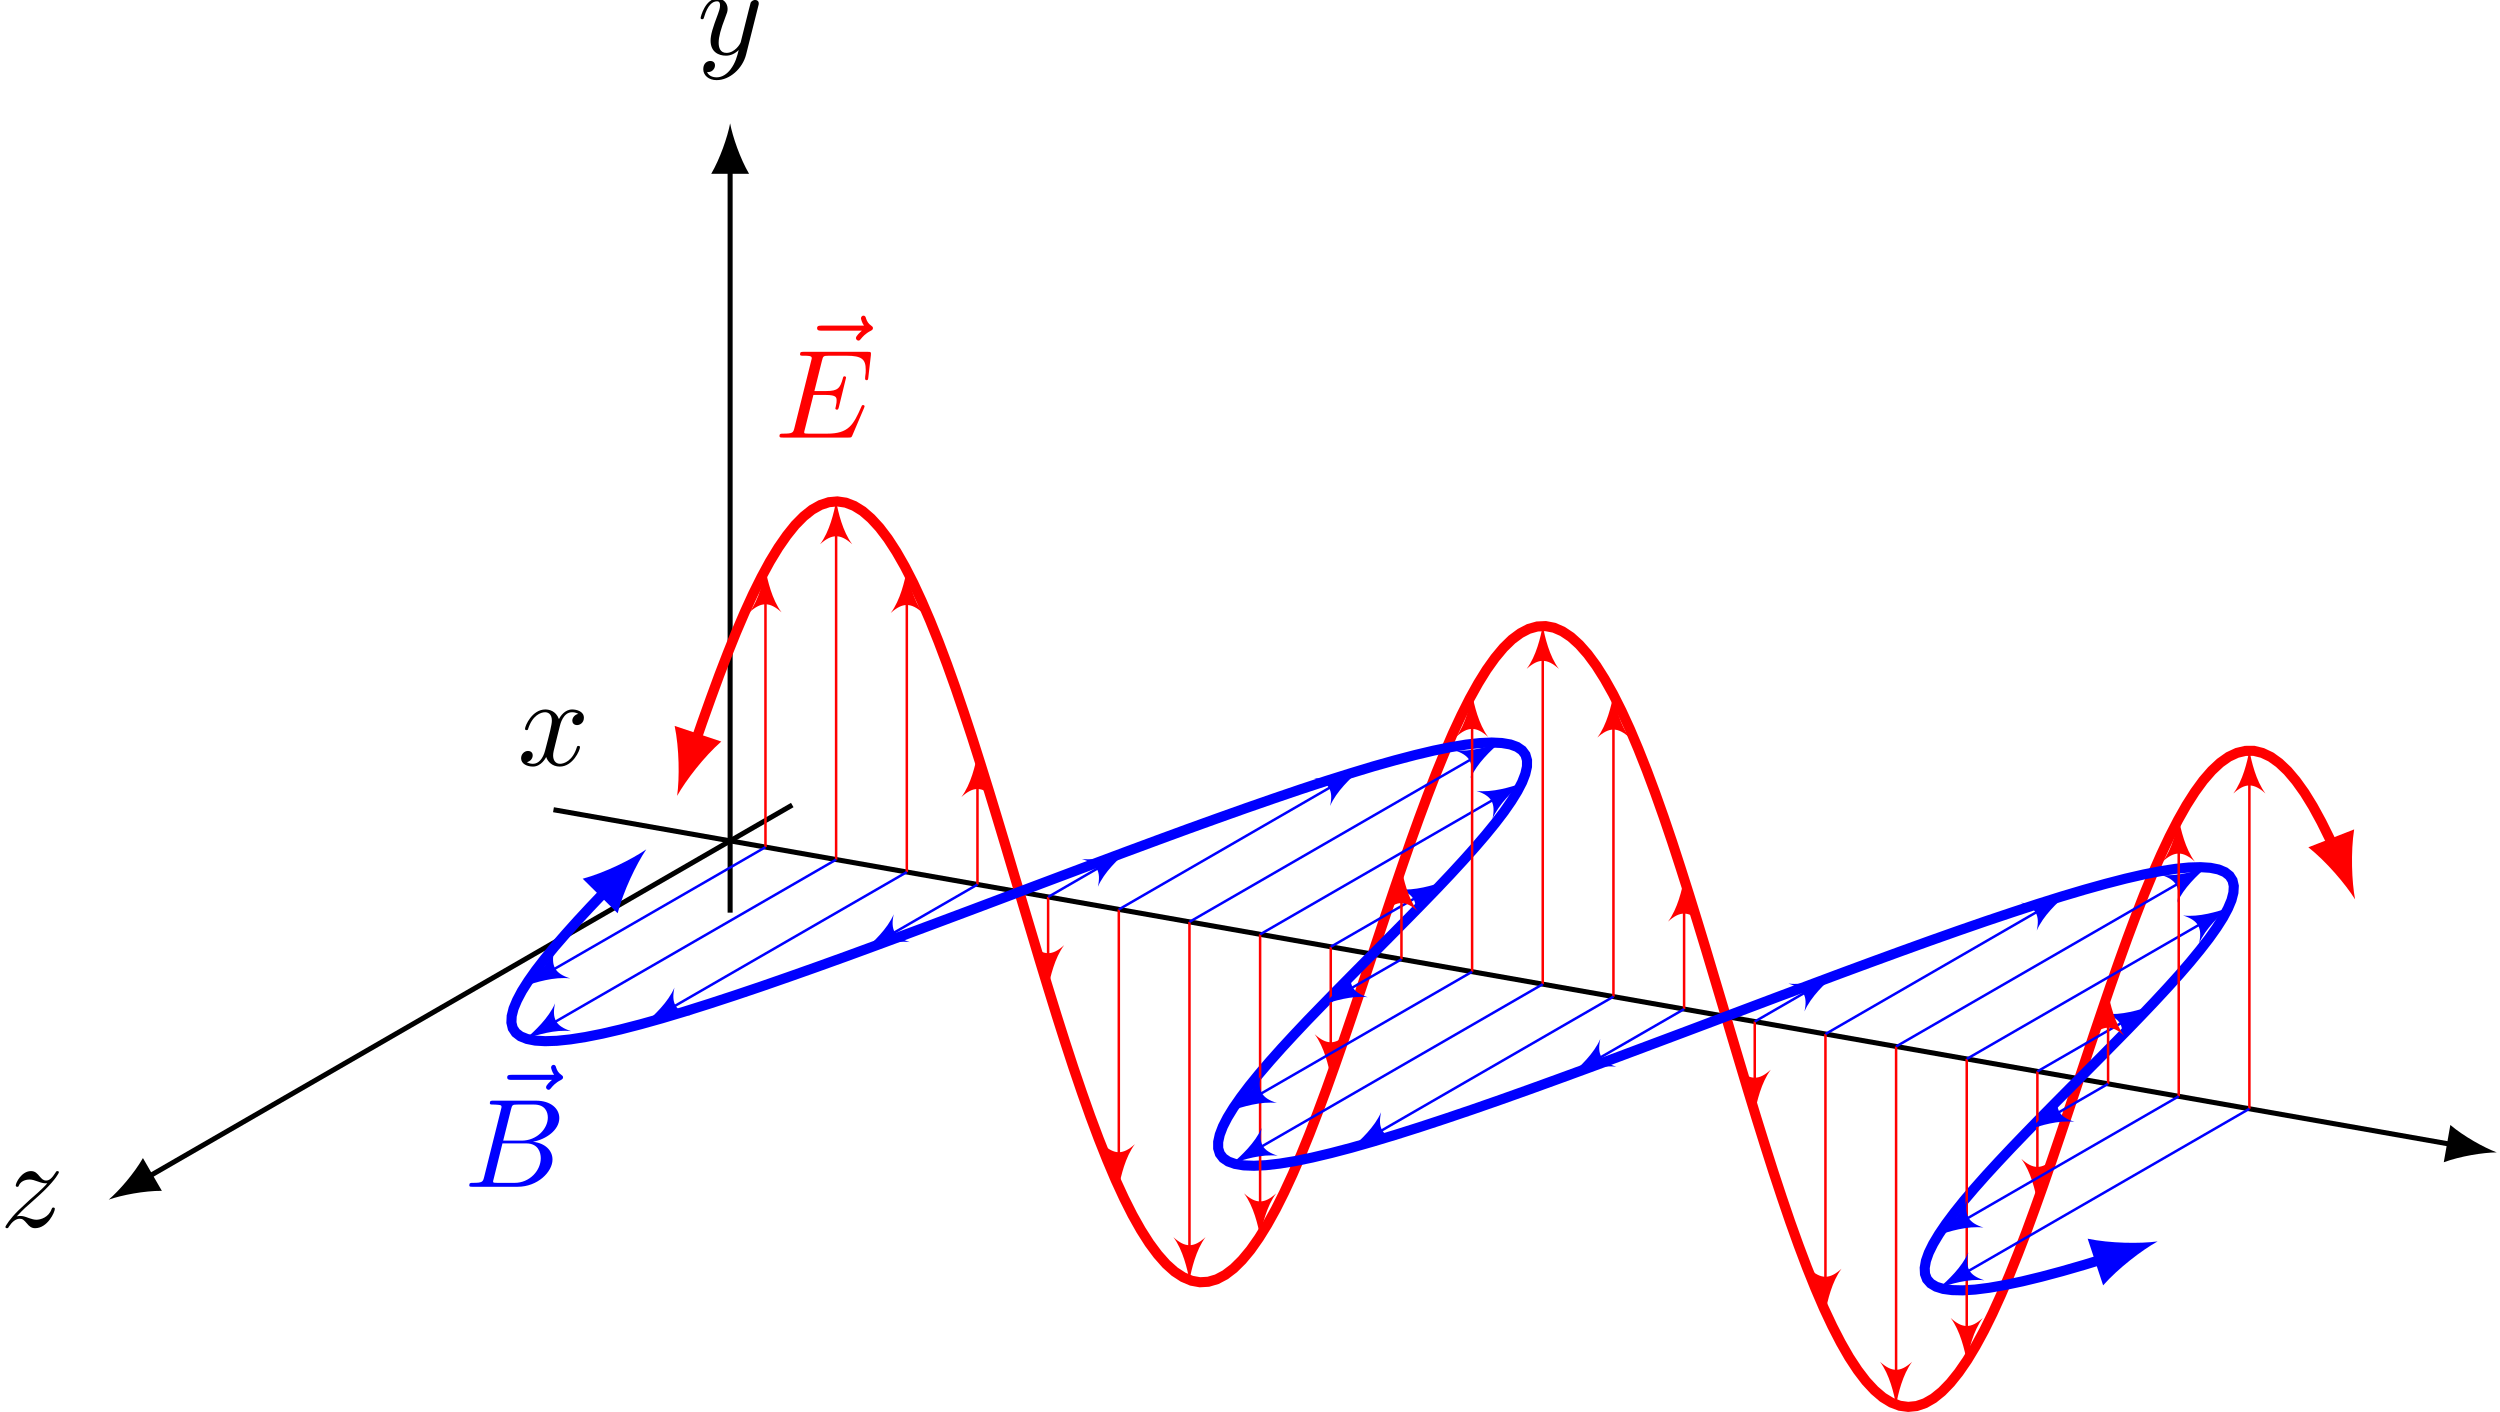 <?xml version='1.0' encoding='UTF-8'?>
<!-- This file was generated by dvisvgm 2.6.3 -->
<svg version='1.1' xmlns='http://www.w3.org/2000/svg' xmlns:xlink='http://www.w3.org/1999/xlink' width='197.529pt' height='111.559pt' viewBox='-68.68 -68.68 197.529 111.559' fill='CanvasText'>
<defs>
<path id='g0-66' d='M1.594 -0.777C1.494 -0.389 1.474 -0.309 0.687 -0.309C0.518 -0.309 0.418 -0.309 0.418 -0.11C0.418 0 0.508 0 0.687 0H4.244C5.818 0 6.994 -1.176 6.994 -2.152C6.994 -2.869 6.416 -3.447 5.45 -3.557C6.486 -3.746 7.532 -4.483 7.532 -5.43C7.532 -6.167 6.874 -6.804 5.679 -6.804H2.331C2.142 -6.804 2.042 -6.804 2.042 -6.605C2.042 -6.496 2.132 -6.496 2.321 -6.496C2.341 -6.496 2.531 -6.496 2.7 -6.476C2.879 -6.456 2.969 -6.446 2.969 -6.316C2.969 -6.276 2.959 -6.247 2.929 -6.127L1.594 -0.777ZM3.098 -3.646L3.716 -6.117C3.806 -6.466 3.826 -6.496 4.254 -6.496H5.539C6.416 -6.496 6.625 -5.908 6.625 -5.469C6.625 -4.593 5.768 -3.646 4.553 -3.646H3.098ZM2.65 -0.309C2.511 -0.309 2.491 -0.309 2.431 -0.319C2.331 -0.329 2.301 -0.339 2.301 -0.418C2.301 -0.448 2.301 -0.468 2.351 -0.648L3.039 -3.427H4.922C5.878 -3.427 6.067 -2.69 6.067 -2.262C6.067 -1.275 5.181 -0.309 4.005 -0.309H2.65Z'/>
<path id='g0-69' d='M7.054 -2.321C7.073 -2.371 7.103 -2.441 7.103 -2.461C7.103 -2.471 7.103 -2.57 6.984 -2.57C6.894 -2.57 6.874 -2.511 6.854 -2.451C6.207 -0.976 5.838 -0.309 4.134 -0.309H2.68C2.54 -0.309 2.521 -0.309 2.461 -0.319C2.361 -0.329 2.331 -0.339 2.331 -0.418C2.331 -0.448 2.331 -0.468 2.381 -0.648L3.059 -3.367H4.045C4.892 -3.367 4.892 -3.158 4.892 -2.909C4.892 -2.839 4.892 -2.72 4.822 -2.421C4.802 -2.371 4.792 -2.341 4.792 -2.311C4.792 -2.262 4.832 -2.202 4.922 -2.202C5.001 -2.202 5.031 -2.252 5.071 -2.401L5.639 -4.732C5.639 -4.792 5.589 -4.842 5.519 -4.842C5.43 -4.842 5.41 -4.782 5.38 -4.663C5.171 -3.905 4.991 -3.676 4.075 -3.676H3.138L3.736 -6.077C3.826 -6.426 3.836 -6.466 4.274 -6.466H5.679C6.894 -6.466 7.193 -6.177 7.193 -5.36C7.193 -5.121 7.193 -5.101 7.153 -4.832C7.153 -4.772 7.143 -4.702 7.143 -4.653S7.173 -4.533 7.263 -4.533C7.372 -4.533 7.382 -4.593 7.402 -4.782L7.601 -6.506C7.631 -6.775 7.582 -6.775 7.333 -6.775H2.301C2.102 -6.775 2.002 -6.775 2.002 -6.575C2.002 -6.466 2.092 -6.466 2.281 -6.466C2.65 -6.466 2.929 -6.466 2.929 -6.286C2.929 -6.247 2.929 -6.227 2.879 -6.047L1.564 -0.777C1.465 -0.389 1.445 -0.309 0.658 -0.309C0.488 -0.309 0.379 -0.309 0.379 -0.12C0.379 0 0.468 0 0.658 0H5.828C6.057 0 6.067 -0.01 6.137 -0.169L7.054 -2.321Z'/>
<path id='g0-120' d='M3.328 -3.009C3.387 -3.268 3.616 -4.184 4.314 -4.184C4.364 -4.184 4.603 -4.184 4.812 -4.055C4.533 -4.005 4.334 -3.756 4.334 -3.517C4.334 -3.357 4.443 -3.168 4.712 -3.168C4.932 -3.168 5.25 -3.347 5.25 -3.746C5.25 -4.264 4.663 -4.403 4.324 -4.403C3.746 -4.403 3.397 -3.875 3.278 -3.646C3.029 -4.304 2.491 -4.403 2.202 -4.403C1.166 -4.403 0.598 -3.118 0.598 -2.869C0.598 -2.77 0.697 -2.77 0.717 -2.77C0.797 -2.77 0.827 -2.79 0.847 -2.879C1.186 -3.935 1.843 -4.184 2.182 -4.184C2.371 -4.184 2.72 -4.095 2.72 -3.517C2.72 -3.208 2.55 -2.54 2.182 -1.146C2.022 -0.528 1.674 -0.11 1.235 -0.11C1.176 -0.11 0.946 -0.11 0.737 -0.239C0.986 -0.289 1.205 -0.498 1.205 -0.777C1.205 -1.046 0.986 -1.126 0.837 -1.126C0.538 -1.126 0.289 -0.867 0.289 -0.548C0.289 -0.09 0.787 0.11 1.225 0.11C1.883 0.11 2.242 -0.588 2.271 -0.648C2.391 -0.279 2.75 0.11 3.347 0.11C4.374 0.11 4.941 -1.176 4.941 -1.425C4.941 -1.524 4.852 -1.524 4.822 -1.524C4.732 -1.524 4.712 -1.484 4.692 -1.415C4.364 -0.349 3.686 -0.11 3.367 -0.11C2.979 -0.11 2.819 -0.428 2.819 -0.767C2.819 -0.986 2.879 -1.205 2.989 -1.644L3.328 -3.009Z'/>
<path id='g0-121' d='M4.842 -3.796C4.882 -3.935 4.882 -3.955 4.882 -4.025C4.882 -4.204 4.742 -4.294 4.593 -4.294C4.493 -4.294 4.334 -4.234 4.244 -4.085C4.224 -4.035 4.144 -3.726 4.105 -3.547C4.035 -3.288 3.965 -3.019 3.905 -2.75L3.457 -0.956C3.417 -0.807 2.989 -0.11 2.331 -0.11C1.823 -0.11 1.714 -0.548 1.714 -0.917C1.714 -1.375 1.883 -1.993 2.222 -2.869C2.381 -3.278 2.421 -3.387 2.421 -3.587C2.421 -4.035 2.102 -4.403 1.604 -4.403C0.658 -4.403 0.289 -2.959 0.289 -2.869C0.289 -2.77 0.389 -2.77 0.408 -2.77C0.508 -2.77 0.518 -2.79 0.568 -2.949C0.837 -3.885 1.235 -4.184 1.574 -4.184C1.654 -4.184 1.823 -4.184 1.823 -3.866C1.823 -3.616 1.724 -3.357 1.654 -3.168C1.255 -2.112 1.076 -1.544 1.076 -1.076C1.076 -0.189 1.704 0.11 2.291 0.11C2.68 0.11 3.019 -0.06 3.298 -0.339C3.168 0.179 3.049 0.667 2.65 1.196C2.391 1.534 2.012 1.823 1.554 1.823C1.415 1.823 0.966 1.793 0.797 1.405C0.956 1.405 1.086 1.405 1.225 1.285C1.325 1.196 1.425 1.066 1.425 0.877C1.425 0.568 1.156 0.528 1.056 0.528C0.827 0.528 0.498 0.687 0.498 1.176C0.498 1.674 0.936 2.042 1.554 2.042C2.58 2.042 3.606 1.136 3.885 0.01L4.842 -3.796Z'/>
<path id='g0-122' d='M1.325 -0.827C1.863 -1.405 2.152 -1.654 2.511 -1.963C2.511 -1.973 3.128 -2.501 3.487 -2.859C4.433 -3.786 4.653 -4.264 4.653 -4.304C4.653 -4.403 4.563 -4.403 4.543 -4.403C4.473 -4.403 4.443 -4.384 4.394 -4.294C4.095 -3.816 3.885 -3.656 3.646 -3.656S3.288 -3.806 3.138 -3.975C2.949 -4.204 2.78 -4.403 2.451 -4.403C1.704 -4.403 1.245 -3.477 1.245 -3.268C1.245 -3.218 1.275 -3.158 1.365 -3.158S1.474 -3.208 1.494 -3.268C1.684 -3.726 2.262 -3.736 2.341 -3.736C2.55 -3.736 2.74 -3.666 2.969 -3.587C3.367 -3.437 3.477 -3.437 3.736 -3.437C3.377 -3.009 2.54 -2.291 2.351 -2.132L1.455 -1.295C0.777 -0.628 0.428 -0.06 0.428 0.01C0.428 0.11 0.528 0.11 0.548 0.11C0.628 0.11 0.648 0.09 0.707 -0.02C0.936 -0.369 1.235 -0.638 1.554 -0.638C1.783 -0.638 1.883 -0.548 2.132 -0.259C2.301 -0.05 2.481 0.11 2.77 0.11C3.756 0.11 4.334 -1.156 4.334 -1.425C4.334 -1.474 4.294 -1.524 4.214 -1.524C4.125 -1.524 4.105 -1.465 4.075 -1.395C3.846 -0.747 3.208 -0.558 2.879 -0.558C2.68 -0.558 2.501 -0.618 2.291 -0.687C1.953 -0.817 1.803 -0.857 1.594 -0.857C1.574 -0.857 1.415 -0.857 1.325 -0.827Z'/>
<path id='g0-126' d='M5.35 -5.928C5.21 -5.798 4.882 -5.519 4.882 -5.34C4.882 -5.24 4.981 -5.141 5.081 -5.141C5.171 -5.141 5.22 -5.21 5.27 -5.27C5.39 -5.42 5.619 -5.699 6.057 -5.918C6.127 -5.958 6.227 -6.007 6.227 -6.127C6.227 -6.227 6.157 -6.276 6.087 -6.326C5.868 -6.476 5.758 -6.655 5.679 -6.894C5.659 -6.984 5.619 -7.113 5.479 -7.113S5.28 -6.984 5.28 -6.904C5.28 -6.854 5.36 -6.535 5.519 -6.326H2.162C1.993 -6.326 1.813 -6.326 1.813 -6.127S1.993 -5.928 2.162 -5.928H5.35Z'/>
</defs>
<g id='page1'>
<path d='M-24.949 -4.703L125.058 21.75' stroke='CanvasText' fill='none' stroke-width='0.399'/>
<path d='M128.59 22.371C127.578 21.992 125.984 21.102 124.925 20.207L124.406 23.152C125.707 22.672 127.511 22.383 128.59 22.371'/>
<g transform='matrix(1 0 0 1 -16.805 -5.981)'>
<use x='-10.991' y='-2.24' xlink:href='#g0-120'/>
</g>
<path d='M-10.992 3.43V-55.348' stroke='CanvasText' fill='none' stroke-width='0.399' stroke-miterlimit='10'/>
<path d='M-10.992 -58.934C-11.191 -57.871 -11.789 -56.145 -12.484 -54.949H-9.496C-10.195 -56.145 -10.793 -57.871 -10.992 -58.934'/>
<g transform='matrix(1 0 0 1 -2.621 -62.151)'>
<use x='-10.991' y='-2.24' xlink:href='#g0-121'/>
</g>
<path d='M-6.082 -5.074L-56.984 24.312' stroke='CanvasText' fill='none' stroke-width='0.399' stroke-miterlimit='10'/>
<path d='M-60.09 26.106C-59.07 25.746 -57.273 25.402 -55.891 25.41L-57.387 22.82C-58.07 24.023 -59.27 25.402 -60.09 26.106'/>
<g transform='matrix(1 0 0 1 -57.689 30.492)'>
<use x='-10.991' y='-2.24' xlink:href='#g0-122'/>
</g>
<path d='M-13.695 -10.215L-14.512 -7.785L-13.844 -9.742L-13.18 -11.664L-12.512 -13.531L-11.848 -15.34L-11.18 -17.074L-10.516 -18.727L-9.848 -20.285L-9.184 -21.742L-8.516 -23.086L-7.852 -24.312L-7.184 -25.41L-6.516 -26.371L-5.852 -27.199L-5.184 -27.875L-4.52 -28.406L-3.852 -28.781L-3.188 -29L-2.52 -29.062L-1.855 -28.965L-1.188 -28.707L-0.519 -28.293L0.144 -27.719L0.812 -26.992L1.477 -26.117L2.144 -25.09L2.809 -23.926L3.477 -22.625L4.141 -21.195L4.809 -19.645L5.477 -17.98L6.141 -16.215L6.809 -14.348L7.473 -12.398L8.141 -10.371L8.805 -8.281L9.473 -6.137L10.137 -3.953L10.805 -1.734L11.469 0.5L12.137 2.742L12.805 4.977L13.469 7.199L14.137 9.391L14.801 11.539L15.469 13.641L16.133 15.676L16.801 17.637L17.465 19.516L18.133 21.301L18.801 22.98L19.465 24.547L20.133 25.996L20.797 27.316L21.465 28.504L22.129 29.547L22.797 30.445L23.461 31.195L24.129 31.793L24.797 32.23L25.461 32.512L26.129 32.633L26.793 32.594L27.461 32.398L28.125 32.047L28.793 31.539L29.457 30.883L30.125 30.082L30.789 29.137L31.457 28.059L32.125 26.852L32.789 25.527L33.457 24.086L34.121 22.543L34.789 20.902L35.453 19.18L36.121 17.383L36.785 15.523L37.453 13.609L38.121 11.652L38.785 9.672L39.453 7.668L40.117 5.664L40.785 3.66L41.449 1.68L42.117 -0.273L42.781 -2.188L43.449 -4.043L44.117 -5.84L44.781 -7.559L45.449 -9.191L46.113 -10.734L46.781 -12.168L47.445 -13.488L48.113 -14.691L48.777 -15.762L49.445 -16.699L50.109 -17.496L50.777 -18.148L51.445 -18.645L52.109 -18.992L52.777 -19.18L53.441 -19.211L54.109 -19.082L54.773 -18.793L55.441 -18.348L56.105 -17.746L56.773 -16.988L57.441 -16.082L58.105 -15.031L58.773 -13.84L59.438 -12.516L60.105 -11.062L60.77 -9.488L61.438 -7.801L62.102 -6.016L62.77 -4.133L63.438 -2.164L64.102 -0.125L64.769 1.977L65.434 4.129L66.102 6.32L66.766 8.543L67.434 10.777L68.098 13.02L68.766 15.254L69.43 17.469L70.098 19.656L70.766 21.797L71.43 23.883L72.098 25.906L72.762 27.852L73.43 29.715L74.094 31.477L74.762 33.137L75.426 34.684L76.094 36.105L76.762 37.402L77.426 38.562L78.094 39.578L78.758 40.449L79.426 41.168L80.09 41.734L80.758 42.141L81.422 42.391L82.09 42.48L82.758 42.414L83.422 42.188L84.09 41.805L84.754 41.27L85.422 40.582L86.086 39.754L86.754 38.785L87.418 37.68L88.086 36.449L88.754 35.098L89.418 33.637L90.086 32.074L90.75 30.418L91.418 28.684L92.082 26.871L92.75 25L93.414 23.074L94.082 21.113L94.746 19.129L95.414 17.125L96.082 15.117L96.746 13.117L97.414 11.141L98.078 9.195L98.746 7.293L99.41 5.445L100.078 3.664L100.742 1.961L101.41 0.344L102.078 -1.176L102.742 -2.59L103.41 -3.887L104.074 -5.062L104.742 -6.109L105.406 -7.02L106.074 -7.789L106.738 -8.41L107.406 -8.883L108.074 -9.195L108.738 -9.352L109.406 -9.355L110.07 -9.191L110.738 -8.875L111.402 -8.398L112.07 -7.766L112.734 -6.98L113.402 -6.047L114.066 -4.969L114.734 -3.746L115.402 -2.398L116.066 -0.918L116.734 0.676L115.703 -1.961' stroke='#f00' fill='none' stroke-width='0.797' stroke-miterlimit='10'/>
<path d='M-15.18 -5.797C-14.492 -7.023 -13.043 -8.906 -11.691 -10.09L-15.375 -11.324C-15.008 -9.563 -14.984 -7.188 -15.18 -5.797' fill='#f00'/>
<path d='M117.399 2.383C117.137 1 117.047 -1.371 117.325 -3.148L113.707 -1.734C115.118 -0.617 116.657 1.191 117.399 2.383' fill='#f00'/>
<path d='M-20.895 1.746L-18.773 -0.398L-19.906 0.758L-21.008 1.895L-22.062 3.004L-23.062 4.082L-24 5.129L-24.867 6.129L-25.652 7.086L-26.348 7.988L-26.945 8.836L-27.445 9.625L-27.828 10.352L-28.102 11.008L-28.25 11.598L-28.273 12.113L-28.168 12.555L-27.926 12.918L-27.555 13.203L-27.039 13.41L-26.391 13.539L-25.605 13.586L-24.68 13.555L-23.621 13.445L-22.426 13.258L-21.102 12.996L-19.652 12.66L-18.078 12.254L-16.387 11.781L-14.586 11.242L-12.68 10.641L-10.672 9.984L-8.574 9.277L-6.398 8.52L-4.145 7.723L-1.824 6.887L0.551 6.016L2.973 5.121L5.43 4.203L7.914 3.273L10.414 2.332L12.918 1.387L15.422 0.445L17.906 -0.488L20.371 -1.41L22.797 -2.309L25.18 -3.184L27.508 -4.023L29.77 -4.828L31.961 -5.59L34.07 -6.309L36.09 -6.973L38.016 -7.578L39.832 -8.129L41.539 -8.609L43.133 -9.027L44.602 -9.375L45.945 -9.648L47.156 -9.848L48.238 -9.969L49.184 -10.012L49.988 -9.973L50.66 -9.859L51.191 -9.664L51.586 -9.391L51.848 -9.039L51.973 -8.609L51.969 -8.105L51.836 -7.527L51.586 -6.879L51.215 -6.164L50.734 -5.383L50.152 -4.543L49.469 -3.648L48.695 -2.699L47.84 -1.703L46.914 -0.668L45.922 0.41L44.875 1.516L43.781 2.648L42.652 3.801L41.5 4.969L40.332 6.148L39.156 7.324L37.988 8.504L36.836 9.672L35.711 10.824L34.617 11.953L33.574 13.059L32.582 14.133L31.66 15.168L30.809 16.164L30.039 17.109L29.363 18.004L28.781 18.84L28.305 19.617L27.941 20.328L27.695 20.973L27.57 21.547V22.051L27.703 22.477L27.969 22.824L28.367 23.094L28.906 23.285L29.582 23.398L30.398 23.43L31.348 23.383L32.434 23.258L33.652 23.059L35 22.781L36.477 22.43L38.074 22.012L39.785 21.523L41.609 20.973L43.535 20.363L45.562 19.695L47.672 18.98L49.867 18.215L52.137 17.406L54.465 16.562L56.852 15.688L59.281 14.789L61.742 13.867L64.231 12.934L66.734 11.992L69.238 11.047L71.738 10.105L74.223 9.176L76.676 8.258L79.098 7.363L81.469 6.496L83.785 5.66L86.035 4.863L88.211 4.109L90.304 3.406L92.304 2.75L94.207 2.152L96.008 1.617L97.691 1.148L99.262 0.742L100.707 0.41L102.023 0.152L103.211 -0.031L104.265 -0.137L105.183 -0.164L105.965 -0.113L106.605 0.016L107.113 0.227L107.48 0.516L107.715 0.883L107.816 1.328L107.785 1.848L107.633 2.438L107.355 3.098L106.965 3.828L106.461 4.621L105.859 5.469L105.156 6.375L104.367 7.336L103.5 8.34L102.558 9.383L101.554 10.465L100.496 11.578L99.398 12.715L98.262 13.871L97.105 15.043L95.937 16.219L94.762 17.398L93.597 18.574L92.449 19.738L91.328 20.891L90.246 22.016L89.211 23.117L88.231 24.184L87.32 25.211L86.484 26.195L85.734 27.133L85.074 28.016L84.516 28.84L84.059 29.605L83.715 30.305L83.492 30.938L83.394 31.496L83.418 31.984L83.574 32.395L83.867 32.727L84.297 32.984L84.859 33.16L85.562 33.254L86.402 33.273L87.379 33.211L88.492 33.07L89.738 32.852L91.113 32.562L92.609 32.199L94.23 31.766L95.965 31.266L97.808 30.703L99.754 30.082L97.371 30.871' stroke='#00f' fill='none' stroke-width='0.797' stroke-miterlimit='10'/>
<path d='M-17.617 -1.57C-18.773 -0.77 -20.902 0.281 -22.641 0.75L-19.879 3.48C-19.43 1.738 -18.406 -0.406 -17.617 -1.57' fill='#00f'/>
<path d='M101.797 29.406C100.406 29.594 98.031 29.562 96.269 29.191L97.492 32.879C98.68 31.531 100.566 30.086 101.797 29.406' fill='#00f'/>
<path d='M-8.199 -1.746V-21.652' stroke='#f00' fill='none' stroke-width='0.199' stroke-miterlimit='10'/>
<path d='M-8.199 -23.684C-8.367 -22.836 -8.707 -21.312 -9.469 -20.297C-8.539 -21.145 -7.859 -21.145 -6.93 -20.297C-7.691 -21.312 -8.031 -22.836 -8.199 -23.684Z' fill='#f00'/>
<path d='M-8.199 -1.746L-25.438 8.203' stroke='#00f' fill='none' stroke-width='0.199' stroke-miterlimit='10'/>
<path d='M-27.195 9.219C-26.379 8.945 -24.891 8.477 -23.629 8.625C-24.828 8.242 -25.164 7.656 -24.898 6.426C-25.398 7.594 -26.547 8.648 -27.195 9.219Z' fill='#00f'/>
<path d='M-2.617 -0.762V-27.031' stroke='#f00' fill='none' stroke-width='0.199' stroke-miterlimit='10'/>
<path d='M-2.617 -29.063C-2.785 -28.215 -3.125 -26.691 -3.887 -25.676C-2.953 -26.52 -2.277 -26.52 -1.344 -25.676C-2.109 -26.691 -2.445 -28.215 -2.617 -29.063Z' fill='#f00'/>
<path d='M-2.617 -0.762L-25.363 12.371' stroke='#00f' fill='none' stroke-width='0.199' stroke-miterlimit='10'/>
<path d='M-27.121 13.387C-26.305 13.109 -24.816 12.641 -23.555 12.793C-24.754 12.41 -25.094 11.82 -24.824 10.594C-25.324 11.762 -26.473 12.816 -27.121 13.387Z' fill='#00f'/>
<path d='M2.969 0.223V-21.598' stroke='#f00' fill='none' stroke-width='0.199' stroke-miterlimit='10'/>
<path d='M2.969 -23.633C2.797 -22.785 2.461 -21.262 1.695 -20.242C2.629 -21.09 3.305 -21.09 4.238 -20.242C3.477 -21.262 3.137 -22.785 2.969 -23.633Z' fill='#f00'/>
<path d='M2.969 0.223L-15.93 11.129' stroke='#00f' fill='none' stroke-width='0.199' stroke-miterlimit='10'/>
<path d='M-17.688 12.148C-16.871 11.871 -15.383 11.402 -14.121 11.555C-15.32 11.172 -15.66 10.582 -15.391 9.352C-15.891 10.52 -17.039 11.578 -17.688 12.148Z' fill='#00f'/>
<path d='M8.551 1.207V-7.059' stroke='#f00' fill='none' stroke-width='0.199' stroke-miterlimit='10'/>
<path d='M8.551 -9.09C8.383 -8.242 8.043 -6.719 7.281 -5.703C8.211 -6.551 8.891 -6.551 9.82 -5.703C9.059 -6.719 8.719 -8.242 8.551 -9.09Z' fill='#f00'/>
<path d='M8.551 1.207L1.395 5.336' stroke='#00f' fill='none' stroke-width='0.199' stroke-miterlimit='10'/>
<path d='M-0.363 6.352C0.453 6.074 1.941 5.605 3.203 5.758C2.004 5.375 1.664 4.789 1.934 3.559C1.434 4.727 0.285 5.781 -0.363 6.352Z' fill='#00f'/>
<path d='M14.133 2.191V7.352' stroke='#f00' fill='none' stroke-width='0.199' stroke-miterlimit='10'/>
<path d='M14.133 9.383C14.305 8.535 14.641 7.012 15.402 5.996C14.473 6.844 13.797 6.844 12.863 5.996C13.625 7.012 13.965 8.535 14.133 9.383Z' fill='#f00'/>
<path d='M14.133 2.191L18.605 -0.391' stroke='#00f' fill='none' stroke-width='0.199' stroke-miterlimit='10'/>
<path d='M20.363 -1.406C19.547 -1.129 18.055 -0.66 16.797 -0.813C17.996 -0.43 18.332 0.156 18.066 1.387C18.562 0.219 19.715 -0.836 20.363 -1.406Z' fill='#00f'/>
<path d='M19.719 3.176V23.078' stroke='#f00' fill='none' stroke-width='0.199' stroke-miterlimit='10'/>
<path d='M19.719 25.109C19.887 24.262 20.227 22.738 20.988 21.723C20.055 22.57 19.379 22.57 18.445 21.723C19.207 22.738 19.547 24.262 19.719 25.109Z' fill='#f00'/>
<path d='M19.719 3.176L36.953 -6.777' stroke='#00f' fill='none' stroke-width='0.199' stroke-miterlimit='10'/>
<path d='M38.715 -7.793C37.895 -7.516 36.406 -7.047 35.145 -7.199C36.344 -6.816 36.684 -6.23 36.414 -5C36.914 -6.168 38.066 -7.223 38.715 -7.793Z' fill='#00f'/>
<path d='M25.301 4.16V30.426' stroke='#f00' fill='none' stroke-width='0.199' stroke-miterlimit='10'/>
<path d='M25.301 32.457C25.469 31.609 25.809 30.086 26.57 29.07C25.641 29.918 24.961 29.918 24.031 29.07C24.793 30.086 25.129 31.609 25.301 32.457Z' fill='#f00'/>
<path d='M25.301 4.16L48.047 -8.973' stroke='#00f' fill='none' stroke-width='0.199' stroke-miterlimit='10'/>
<path d='M49.809 -9.992C48.988 -9.715 47.5 -9.246 46.238 -9.398C47.438 -9.012 47.777 -8.426 47.508 -7.195C48.008 -8.363 49.16 -9.422 49.809 -9.992Z' fill='#00f'/>
<path d='M30.883 5.145V26.965' stroke='#f00' fill='none' stroke-width='0.199' stroke-miterlimit='10'/>
<path d='M30.883 28.996C31.055 28.148 31.391 26.625 32.152 25.609C31.223 26.457 30.543 26.457 29.613 25.609C30.375 26.625 30.715 28.148 30.883 28.996Z' fill='#f00'/>
<path d='M30.883 5.145L49.781 -5.766' stroke='#00f' fill='none' stroke-width='0.199' stroke-miterlimit='10'/>
<path d='M51.539 -6.785C50.723 -6.508 49.234 -6.039 47.973 -6.191C49.172 -5.805 49.512 -5.219 49.242 -3.988C49.742 -5.156 50.891 -6.215 51.539 -6.785Z' fill='#00f'/>
<path d='M36.465 6.129V14.391' stroke='#f00' fill='none' stroke-width='0.199' stroke-miterlimit='10'/>
<path d='M36.465 16.422C36.637 15.578 36.977 14.051 37.738 13.035C36.805 13.883 36.129 13.883 35.195 13.035C35.957 14.051 36.297 15.578 36.465 16.422Z' fill='#f00'/>
<path d='M36.465 6.129L43.625 1.996' stroke='#00f' fill='none' stroke-width='0.199' stroke-miterlimit='10'/>
<path d='M45.383 0.98C44.566 1.258 43.074 1.727 41.816 1.574C43.016 1.957 43.352 2.543 43.086 3.773C43.582 2.605 44.734 1.551 45.383 0.98Z' fill='#00f'/>
<path d='M42.051 7.113V1.953' stroke='#f00' fill='none' stroke-width='0.199' stroke-miterlimit='10'/>
<path d='M42.051 -0.082C41.879 0.766 41.543 2.289 40.781 3.309C41.711 2.461 42.387 2.461 43.32 3.309C42.559 2.289 42.219 0.766 42.051 -0.082Z' fill='#f00'/>
<path d='M42.051 7.113L37.582 9.691' stroke='#00f' fill='none' stroke-width='0.199' stroke-miterlimit='10'/>
<path d='M35.82 10.707C36.641 10.43 38.129 9.961 39.391 10.113C38.191 9.73 37.852 9.145 38.121 7.914C37.621 9.082 36.469 10.137 35.82 10.707Z' fill='#00f'/>
<path d='M47.633 8.098V-11.805' stroke='#f00' fill='none' stroke-width='0.199' stroke-miterlimit='10'/>
<path d='M47.633 -13.84C47.465 -12.992 47.125 -11.469 46.363 -10.449C47.293 -11.297 47.973 -11.297 48.902 -10.449C48.141 -11.469 47.801 -12.992 47.633 -13.84Z' fill='#f00'/>
<path d='M47.633 8.098L30.398 18.047' stroke='#00f' fill='none' stroke-width='0.199' stroke-miterlimit='10'/>
<path d='M28.637 19.062C29.457 18.785 30.945 18.316 32.207 18.469C31.008 18.086 30.668 17.5 30.934 16.27C30.438 17.438 29.285 18.492 28.637 19.062Z' fill='#00f'/>
<path d='M53.215 9.082V-17.184' stroke='#f00' fill='none' stroke-width='0.199' stroke-miterlimit='10'/>
<path d='M53.215 -19.219C53.047 -18.371 52.707 -16.848 51.945 -15.832C52.879 -16.676 53.555 -16.676 54.488 -15.832C53.723 -16.848 53.387 -18.371 53.215 -19.219Z' fill='#f00'/>
<path d='M53.215 9.082L30.469 22.215' stroke='#00f' fill='none' stroke-width='0.199' stroke-miterlimit='10'/>
<path d='M28.711 23.23C29.527 22.953 31.016 22.484 32.277 22.637C31.078 22.254 30.738 21.668 31.008 20.438C30.508 21.605 29.359 22.66 28.711 23.23Z' fill='#00f'/>
<path d='M58.801 10.066V-11.758' stroke='#f00' fill='none' stroke-width='0.199' stroke-miterlimit='10'/>
<path d='M58.801 -13.789C58.629 -12.941 58.293 -11.418 57.527 -10.402C58.461 -11.246 59.137 -11.246 60.07 -10.402C59.309 -11.418 58.969 -12.941 58.801 -13.789Z' fill='#f00'/>
<path d='M58.801 10.066L39.902 20.977' stroke='#00f' fill='none' stroke-width='0.199' stroke-miterlimit='10'/>
<path d='M38.141 21.992C38.961 21.715 40.449 21.246 41.711 21.398C40.512 21.016 40.172 20.43 40.441 19.199C39.941 20.367 38.789 21.422 38.141 21.992Z' fill='#00f'/>
<path d='M64.383 11.051V2.785' stroke='#f00' fill='none' stroke-width='0.199' stroke-miterlimit='10'/>
<path d='M64.383 0.75C64.215 1.598 63.875 3.121 63.113 4.141C64.043 3.293 64.723 3.293 65.652 4.141C64.891 3.121 64.551 1.598 64.383 0.75Z' fill='#f00'/>
<path d='M64.383 11.051L57.223 15.184' stroke='#00f' fill='none' stroke-width='0.199' stroke-miterlimit='10'/>
<path d='M55.465 16.199C56.281 15.922 57.773 15.453 59.031 15.605C57.832 15.223 57.496 14.637 57.762 13.406C57.266 14.574 56.113 15.629 55.465 16.199Z' fill='#00f'/>
<path d='M69.965 12.035V17.191' stroke='#f00' fill='none' stroke-width='0.199' stroke-miterlimit='10'/>
<path d='M69.965 19.227C70.137 18.379 70.473 16.855 71.234 15.836C70.305 16.684 69.629 16.684 68.695 15.836C69.457 16.855 69.797 18.379 69.965 19.227Z' fill='#f00'/>
<path d='M69.965 12.035L74.434 9.457' stroke='#00f' fill='none' stroke-width='0.199' stroke-miterlimit='10'/>
<path d='M76.191 8.438C75.375 8.715 73.887 9.184 72.625 9.031C73.824 9.414 74.164 10.004 73.895 11.234C74.395 10.066 75.543 9.008 76.191 8.438Z' fill='#00f'/>
<path d='M75.551 13.02V32.918' stroke='#f00' fill='none' stroke-width='0.199' stroke-miterlimit='10'/>
<path d='M75.551 34.953C75.719 34.105 76.059 32.582 76.82 31.566C75.887 32.41 75.211 32.41 74.277 31.566C75.039 32.582 75.379 34.105 75.551 34.953Z' fill='#f00'/>
<path d='M75.551 13.02L92.785 3.066' stroke='#00f' fill='none' stroke-width='0.199' stroke-miterlimit='10'/>
<path d='M94.543 2.051C93.727 2.328 92.234 2.797 90.977 2.645C92.176 3.027 92.512 3.617 92.246 4.848C92.746 3.676 93.895 2.621 94.543 2.051Z' fill='#00f'/>
<path d='M81.133 14.004V40.27' stroke='#f00' fill='none' stroke-width='0.199' stroke-miterlimit='10'/>
<path d='M81.133 42.301C81.301 41.453 81.641 39.93 82.402 38.914C81.473 39.762 80.793 39.762 79.863 38.914C80.625 39.93 80.961 41.453 81.133 42.301Z' fill='#f00'/>
<path d='M81.133 14.004L103.879 0.871' stroke='#00f' fill='none' stroke-width='0.199' stroke-miterlimit='10'/>
<path d='M105.64 -0.145C104.82 0.129 103.332 0.598 102.07 0.449C103.269 0.832 103.609 1.418 103.34 2.648C103.84 1.48 104.992 0.426 105.64 -0.145Z' fill='#00f'/>
<path d='M86.715 14.988V36.809' stroke='#f00' fill='none' stroke-width='0.199' stroke-miterlimit='10'/>
<path d='M86.715 38.844C86.883 37.996 87.223 36.473 87.984 35.453C87.055 36.301 86.375 36.301 85.445 35.453C86.207 36.473 86.547 37.996 86.715 38.844Z' fill='#f00'/>
<path d='M86.715 14.988L105.613 4.078' stroke='#00f' fill='none' stroke-width='0.199' stroke-miterlimit='10'/>
<path d='M107.375 3.059C106.555 3.336 105.066 3.805 103.805 3.652C105.004 4.039 105.344 4.625 105.074 5.855C105.574 4.688 106.727 3.629 107.375 3.059Z' fill='#00f'/>
<path d='M92.297 15.973V24.238' stroke='#f00' fill='none' stroke-width='0.199' stroke-miterlimit='10'/>
<path d='M92.297 26.269C92.469 25.426 92.809 23.898 93.57 22.883C92.637 23.73 91.961 23.73 91.027 22.883C91.789 23.898 92.129 25.426 92.297 26.269Z' fill='#f00'/>
<path d='M92.297 15.973L99.457 11.84' stroke='#00f' fill='none' stroke-width='0.199' stroke-miterlimit='10'/>
<path d='M101.219 10.824C100.398 11.098 98.91 11.566 97.648 11.414C98.848 11.801 99.188 12.387 98.918 13.617C99.418 12.449 100.57 11.391 101.219 10.824Z' fill='#00f'/>
<path d='M97.883 16.957V11.801' stroke='#f00' fill='none' stroke-width='0.199' stroke-miterlimit='10'/>
<path d='M97.883 9.769C97.711 10.613 97.375 12.141 96.613 13.156C97.543 12.309 98.219 12.309 99.152 13.156C98.391 12.141 98.051 10.613 97.883 9.769Z' fill='#f00'/>
<path d='M97.883 16.957L93.418 19.535' stroke='#00f' fill='none' stroke-width='0.199' stroke-miterlimit='10'/>
<path d='M91.656 20.551C92.473 20.273 93.965 19.805 95.227 19.957C94.027 19.574 93.688 18.988 93.953 17.758C93.457 18.926 92.305 19.98 91.656 20.551Z' fill='#00f'/>
<path d='M103.465 17.941V-1.961' stroke='#f00' fill='none' stroke-width='0.199' stroke-miterlimit='10'/>
<path d='M103.465 -3.992C103.297 -3.145 102.957 -1.621 102.195 -0.605C103.125 -1.449 103.805 -1.449 104.734 -0.605C103.973 -1.621 103.633 -3.145 103.465 -3.992Z' fill='#f00'/>
<path d='M103.465 17.941L86.231 27.891' stroke='#00f' fill='none' stroke-width='0.199' stroke-miterlimit='10'/>
<path d='M84.473 28.906C85.289 28.629 86.777 28.16 88.039 28.312C86.84 27.93 86.5 27.344 86.77 26.113C86.27 27.281 85.121 28.336 84.473 28.906Z' fill='#00f'/>
<path d='M109.047 18.926V-7.34' stroke='#f00' fill='none' stroke-width='0.199' stroke-miterlimit='10'/>
<path d='M109.047 -9.371C108.879 -8.527 108.539 -7 107.777 -5.984C108.711 -6.832 109.387 -6.832 110.32 -5.984C109.554 -7 109.219 -8.527 109.047 -9.371Z' fill='#f00'/>
<path d='M109.047 18.926L86.301 32.059' stroke='#00f' fill='none' stroke-width='0.199' stroke-miterlimit='10'/>
<path d='M84.543 33.074C85.359 32.797 86.848 32.328 88.109 32.48C86.91 32.098 86.57 31.512 86.84 30.281C86.34 31.449 85.191 32.504 84.543 33.074Z' fill='#00f'/>
<g fill='#f00' transform='matrix(1 0 0 1 3.52 -31.867)'>
<use x='-9.453' y='-4.759' xlink:href='#g0-126'/>
<use x='-10.991' y='-2.24' xlink:href='#g0-69'/>
</g>
<g fill='#00f' transform='matrix(1 0 0 1 -21.029 27.329)'>
<use x='-9.389' y='-4.759' xlink:href='#g0-126'/>
<use x='-10.991' y='-2.24' xlink:href='#g0-66'/>
</g>
</g>

<style>:root { color-scheme: light dark; }</style>
</svg>
